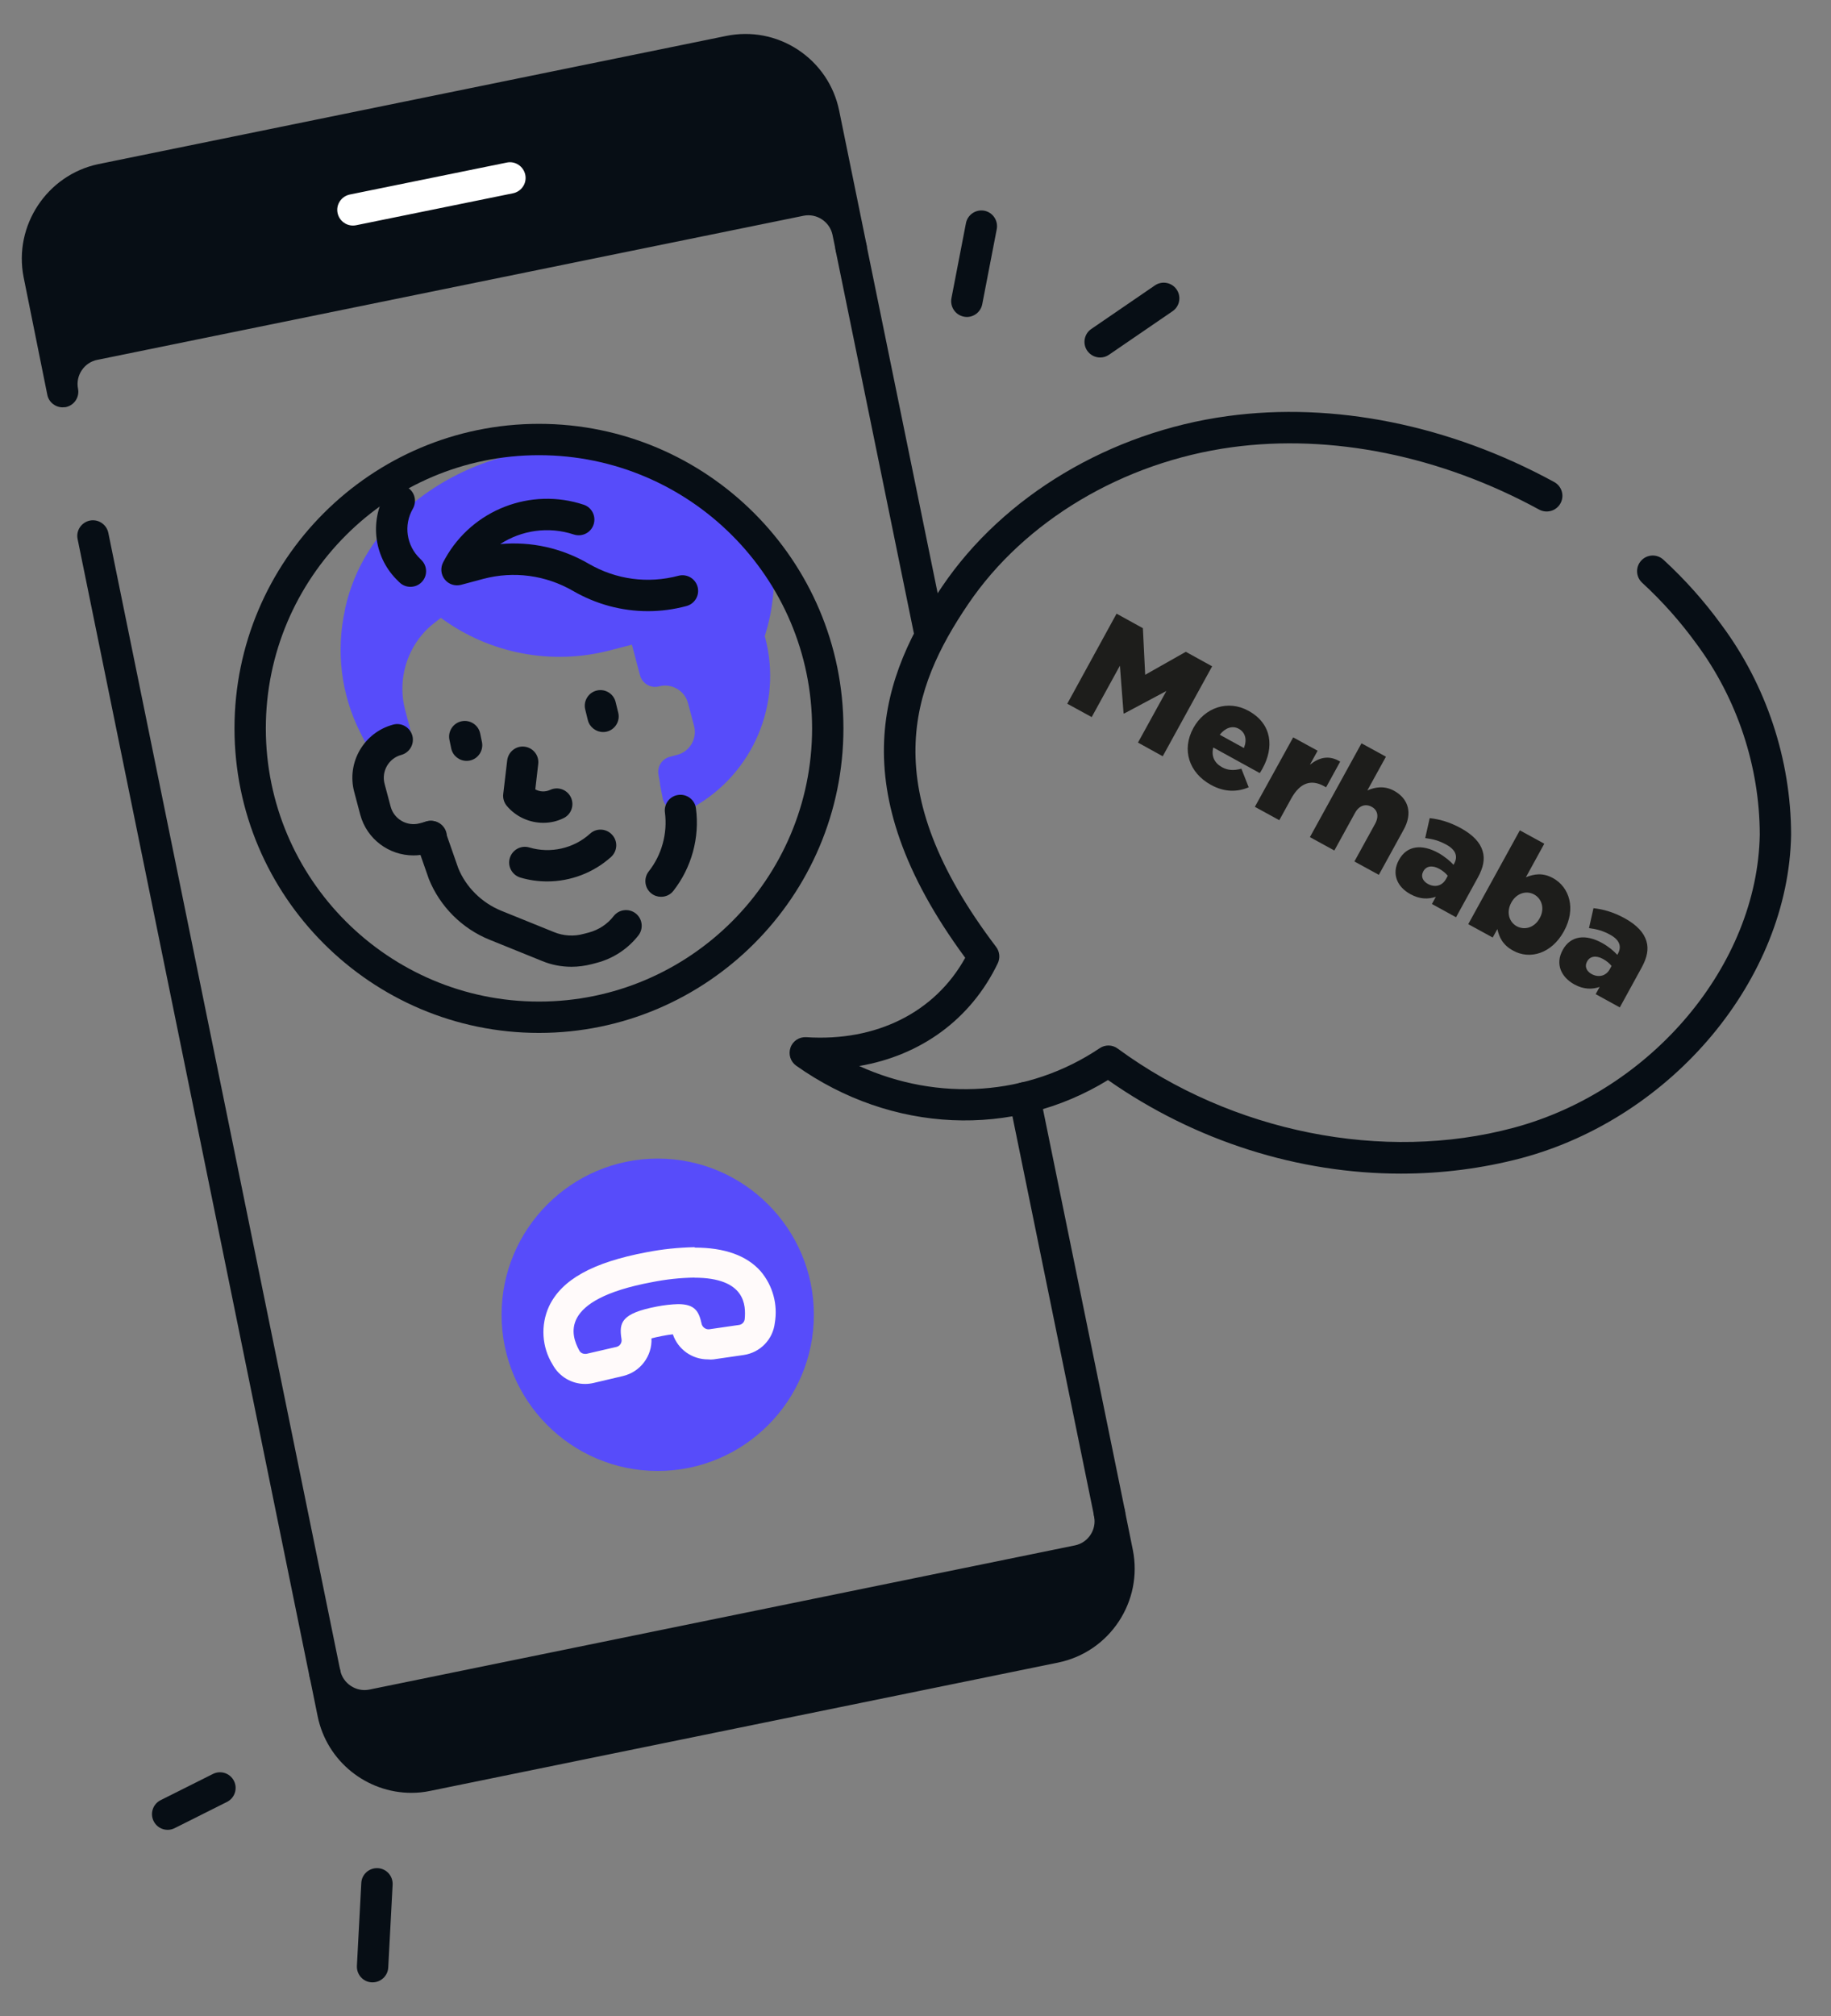 <?xml version="1.0" encoding="utf-8"?>
<!-- Generator: Adobe Illustrator 25.2.1, SVG Export Plug-In . SVG Version: 6.00 Build 0)  -->
<svg version="1.1" id="katman_1" xmlns="http://www.w3.org/2000/svg" xmlns:xlink="http://www.w3.org/1999/xlink" x="0px" y="0px"
	 viewBox="0 0 175.3 193" style="enable-background:new 0 0 175.3 193;" xml:space="preserve">
<rect x="0" y="0" width="175.3" height="193" fill="#808080" stroke="none"/>
<style type="text/css">
	.st0{fill:#070E15;}
	.st1{fill:#FFFFFF;}
	.st2{fill:#574CFA;}
	.st3{fill:#FFFAFA;}
	.st4{fill:none;}
	.st5{fill:#1D1D1B;}
</style>
<g>
	<path class="st0" d="M9.04,32.97l67.61-13.8c2.07-0.4,4.08,0.92,4.52,2.98l0.32,1.55l-2.62-12.83c-0.85-4.15-4.9-6.83-9.05-5.98
		c0,0,0,0,0,0l0,0L9.72,17.18c-4.13,0.87-6.8,4.9-5.99,9.05L6,37.49C5.6,35.4,6.96,33.38,9.04,32.97z"/>
	<path class="st0" d="M6,38.99c-0.7,0-1.33-0.49-1.47-1.2L2.26,26.53C1.29,21.6,4.5,16.75,9.41,15.71L69.52,3.44
		c2.4-0.49,4.85-0.02,6.89,1.33c2.04,1.35,3.44,3.42,3.93,5.81l2.62,12.83c0.17,0.81-0.36,1.6-1.17,1.77
		c-0.81,0.17-1.6-0.36-1.77-1.17l0,0l-0.32-1.55c-0.27-1.24-1.51-2.06-2.76-1.81L9.34,34.44c0,0-0.01,0-0.01,0
		c-1.27,0.25-2.11,1.49-1.86,2.77c0.16,0.81-0.37,1.6-1.18,1.76C6.19,38.98,6.1,38.99,6,38.99z M9.04,32.97L9.04,32.97L9.04,32.97z
		 M71.37,6.25c-0.41,0-0.83,0.04-1.25,0.13l-60.1,12.28c-3.3,0.7-5.47,3.97-4.82,7.29l1.32,6.57c0.63-0.49,1.38-0.84,2.22-1.01
		l67.6-13.8c0.82-0.16,1.64-0.12,2.4,0.08l-1.35-6.6c-0.33-1.61-1.27-3-2.64-3.91C73.74,6.6,72.57,6.25,71.37,6.25z"/>
</g>
<g>
	<path class="st0" d="M107,148.63l-0.76-3.76c0.4,2.07-0.93,4.08-2.99,4.52l-67.61,13.81c-2.07,0.41-4.08-0.92-4.52-2.97l0.76,3.74
		c0.84,4.15,4.89,6.83,9.04,5.99l60.11-12.28C105.17,156.83,107.84,152.78,107,148.63z"/>
	<path class="st0" d="M39.39,171.61c-4.27,0-8.1-3-8.98-7.34l-0.76-3.74c-0.17-0.81,0.35-1.6,1.16-1.77
		c0.81-0.17,1.6,0.34,1.77,1.15c0.27,1.25,1.52,2.06,2.76,1.82l67.59-13.81c1.25-0.26,2.07-1.5,1.82-2.76
		c-0.16-0.81,0.37-1.6,1.18-1.76c0.8-0.17,1.6,0.36,1.76,1.17l0.76,3.75c1.01,4.95-2.19,9.8-7.14,10.82l-60.11,12.28
		C40.6,171.55,39.99,171.61,39.39,171.61z M33.62,164.62c1.05,2.78,3.99,4.47,7,3.87l60.11-12.28c3-0.62,5.05-3.33,4.92-6.3
		c-0.6,0.46-1.31,0.79-2.1,0.95l-67.61,13.81C35.14,164.83,34.36,164.8,33.62,164.62z"/>
</g>
<g>
	<path class="st1" d="M31.11,160.22L31.11,160.22L8.9,51.3"/>
	<path class="st0" d="M31.11,161.72c-0.7,0-1.32-0.49-1.47-1.2L7.43,51.6C7.26,50.79,7.79,50,8.6,49.83
		c0.81-0.16,1.6,0.36,1.77,1.17l22.21,108.92c0.17,0.81-0.36,1.6-1.17,1.77C31.31,161.71,31.21,161.72,31.11,161.72z"/>
</g>
<g>
	<path class="st0" d="M106.23,146.38c-0.7,0-1.32-0.49-1.47-1.2l-8.13-39.8c-0.17-0.81,0.36-1.6,1.17-1.77
		c0.8-0.16,1.6,0.36,1.77,1.17l8.13,39.8c0.17,0.81-0.36,1.6-1.17,1.77C106.43,146.37,106.33,146.38,106.23,146.38z"/>
</g>
<g>
	<path class="st0" d="M88.95,61.75c-0.7,0-1.32-0.49-1.47-1.2l-7.47-36.54c-0.17-0.81,0.36-1.6,1.17-1.77
		c0.81-0.16,1.6,0.36,1.77,1.17l7.47,36.54c0.17,0.81-0.36,1.6-1.17,1.77C89.15,61.74,89.05,61.75,88.95,61.75z"/>
</g>
<g>
	<circle class="st2" cx="62.97" cy="125.84" r="13.45"/>
	<path class="st2" d="M62.97,140.8c-8.25,0-14.95-6.71-14.95-14.95s6.71-14.95,14.95-14.95c8.25,0,14.95,6.71,14.95,14.95
		S71.22,140.8,62.97,140.8z M62.97,113.89c-6.59,0-11.95,5.36-11.95,11.95s5.36,11.95,11.95,11.95c6.59,0,11.95-5.36,11.95-11.95
		S69.57,113.89,62.97,113.89z"/>
</g>
<g>
	<path class="st3" d="M66.47,122.3c4.95,0,4.94,2.69,4.83,3.96c-0.03,0.28-0.24,0.51-0.52,0.56l-2.9,0.42h-0.07
		c-0.31-0.01-0.58-0.24-0.64-0.54c-0.26-1.18-0.64-1.87-2.25-1.87c-0.68,0.02-1.36,0.1-2.03,0.23c-3.39,0.65-3.64,1.52-3.39,3.1
		c0.07,0.34-0.13,0.67-0.46,0.76l-2.9,0.67h-0.14c-0.23,0-0.45-0.13-0.55-0.34c-0.74-1.37-2.08-4.83,6.95-6.52
		c1.35-0.27,2.71-0.42,4.09-0.44 M66.5,119.38c-1.55,0.03-3.1,0.19-4.63,0.49c-5.14,0.97-8.1,2.62-9.31,5.18
		c-0.82,1.8-0.69,3.89,0.35,5.57c0.62,1.14,1.81,1.85,3.1,1.85c0.27,0,0.54-0.03,0.8-0.09l2.85-0.67c1.65-0.4,2.79-1.91,2.71-3.6
		c0.24-0.07,0.57-0.14,1.02-0.23c0.45-0.09,0.78-0.14,1.03-0.16c0.49,1.45,1.85,2.41,3.38,2.4c0.17,0.02,0.34,0.02,0.5,0l2.9-0.42
		c1.58-0.23,2.8-1.49,2.98-3.07c0.3-1.76-0.19-3.57-1.35-4.94c-1.33-1.51-3.46-2.27-6.31-2.27L66.5,119.38z"/>
</g>
<g>
	<path class="st1" d="M33.79,21.59c-0.7,0-1.32-0.49-1.47-1.2c-0.17-0.81,0.36-1.6,1.17-1.77l15.03-3.06
		c0.81-0.17,1.6,0.36,1.77,1.17c0.17,0.81-0.36,1.6-1.17,1.77l-15.03,3.06C33.99,21.58,33.89,21.59,33.79,21.59z"/>
</g>
<g>
	<polygon class="st4" points="64.64,74.81 64.46,73.88 64.46,73.88 	"/>
</g>
<g>
	<path class="st2" d="M64.97,46.32c-2.23-0.51-4.43-1.18-6.76-1.59c-6.31-1.08-12.77,0.61-17.74,4.64l-0.42,0.3
		c-2.79,2.25-4.74,5.38-5.51,8.88v0.09c-0.83,3.62-0.38,7.42,1.28,10.75l0.54,1.07l1.45-0.39l-0.46-1.76
		c-0.77-2.98-0.05-6.16,1.93-8.52c0.42-0.5,0.9-0.95,1.42-1.35l1.53-1.2c4.39,3.71,10.32,5.03,15.88,3.55l0.58-0.15l2.9-0.74
		l0.57,2.14l0.33,1.25l0.25,0.97c2-0.53,4.06,0.66,4.6,2.67l0,0l0.58,2.18c0.53,2-0.66,4.06-2.67,4.6l-0.72,0.19l0.17,0.97v0.12
		l0.23,1.18l0.72-0.19c5.14-2.89,7.67-8.9,6.15-14.6l-0.12-0.48c0.8-2.36,1.1-4.86,0.87-7.34C70.18,50.96,67.65,48.56,64.97,46.32z"
		/>
	<path class="st2" d="M64.92,77.64c-0.28,0-0.55-0.08-0.79-0.23c-0.35-0.22-0.6-0.58-0.68-0.98l-0.23-1.18
		c-0.02-0.09-0.03-0.18-0.03-0.27l-0.15-0.83c-0.14-0.77,0.34-1.51,1.09-1.71l0.72-0.19c1.2-0.32,1.92-1.56,1.6-2.77l-0.58-2.18
		c-0.32-1.2-1.56-1.92-2.77-1.6c-0.39,0.1-0.8,0.05-1.14-0.16c-0.34-0.2-0.59-0.53-0.69-0.92l-0.77-2.91l-2.02,0.52
		c-5.63,1.5-11.62,0.34-16.27-3.09l-0.6,0.47c-0.45,0.34-0.85,0.72-1.2,1.14c-1.67,1.98-2.28,4.67-1.63,7.17l0.46,1.75
		c0.21,0.8-0.27,1.62-1.06,1.83l-1.45,0.39c-0.69,0.18-1.41-0.14-1.73-0.77l-0.54-1.07c-1.8-3.59-2.3-7.72-1.44-11.63
		c0.01-0.08,0.02-0.15,0.03-0.21c0.85-3.82,2.99-7.27,6.04-9.72l0.46-0.33c5.3-4.28,12.19-6.07,18.9-4.92
		c1.54,0.28,3.02,0.65,4.45,1.02c0.8,0.2,1.59,0.41,2.39,0.59c0.23,0.05,0.45,0.16,0.63,0.31c2.71,2.27,5.31,4.74,7.71,7.34
		c0.22,0.24,0.36,0.55,0.39,0.88c0.24,2.56-0.03,5.1-0.81,7.54L73.25,61c1.69,6.33-1.13,13.03-6.87,16.26
		c-0.11,0.06-0.23,0.11-0.35,0.14l-0.72,0.19C65.17,77.63,65.04,77.64,64.92,77.64z M63.85,62.62c2.26,0.08,4.3,1.61,4.92,3.9
		l0.58,2.19c0.1,0.36,0.15,0.73,0.17,1.09c1.22-2.44,1.57-5.29,0.82-8.07l-0.12-0.52c-0.07-0.28-0.05-0.56,0.04-0.83
		c0.69-2.01,0.97-4.1,0.83-6.22c-2.14-2.28-4.42-4.45-6.81-6.46c-0.7-0.17-1.41-0.35-2.11-0.53c-1.37-0.35-2.79-0.72-4.22-0.97
		c-5.87-1.01-11.9,0.57-16.53,4.32c-0.03,0.02-0.05,0.04-0.08,0.06l-0.43,0.3c-2.41,1.94-4.17,4.75-4.89,7.86
		c-0.01,0.08-0.02,0.16-0.03,0.21c-0.37,1.62-0.46,3.3-0.27,4.93c0.34-1.85,1.16-3.6,2.4-5.08c0.49-0.58,1.05-1.12,1.66-1.58
		l1.51-1.18c0.56-0.44,1.35-0.42,1.89,0.03c4.02,3.39,9.45,4.6,14.52,3.25l3.49-0.9c0.8-0.2,1.61,0.27,1.82,1.07L63.85,62.62z"/>
</g>
<g>
	<path class="st1" d="M63.29,84.34c1.51-1.91,2.17-4.35,1.85-6.76"/>
	<path class="st0" d="M63.29,85.84c-0.33,0-0.65-0.1-0.93-0.32c-0.65-0.51-0.76-1.46-0.25-2.11c1.25-1.58,1.81-3.64,1.55-5.64
		c-0.11-0.82,0.47-1.58,1.29-1.68c0.82-0.11,1.58,0.47,1.68,1.29c0.37,2.8-0.42,5.67-2.16,7.89C64.18,85.65,63.74,85.84,63.29,85.84
		z"/>
</g>
<g>
	<path class="st0" d="M54.72,92.54c-0.96,0-1.92-0.18-2.81-0.55l-5.04-2.04c-2.63-1.06-4.75-3.18-5.81-5.81l-1.25-3.58
		c-0.27-0.78,0.14-1.64,0.92-1.91c0.78-0.27,1.64,0.14,1.91,0.92l1.23,3.52c0.73,1.81,2.25,3.33,4.13,4.09l5.04,2.04
		c0.9,0.37,1.91,0.43,2.84,0.17l0.5-0.13c0.93-0.25,1.78-0.8,2.37-1.57c0.51-0.65,1.45-0.77,2.11-0.26
		c0.65,0.51,0.77,1.45,0.26,2.11c-1,1.28-2.41,2.21-3.98,2.62l-0.49,0.13C56.01,92.45,55.37,92.54,54.72,92.54z"/>
</g>
<g>
	<path class="st0" d="M39.29,56.17c-0.39,0-0.77-0.15-1.06-0.44l-0.1-0.1c-2.3-2.18-2.8-5.66-1.2-8.44
		c0.41-0.72,1.33-0.96,2.05-0.55c0.72,0.41,0.96,1.33,0.55,2.05c-0.91,1.57-0.62,3.55,0.7,4.8l0.13,0.13
		c0.58,0.59,0.58,1.54-0.01,2.12C40.06,56.03,39.68,56.17,39.29,56.17z"/>
</g>
<g>
	<path class="st0" d="M39.58,81.88c-2.33,0-4.46-1.55-5.09-3.9l-0.58-2.19c-0.74-2.8,0.93-5.68,3.73-6.43
		c0.8-0.22,1.62,0.26,1.84,1.06c0.21,0.8-0.26,1.62-1.06,1.84c-1.2,0.32-1.92,1.56-1.6,2.77l0.58,2.18c0.32,1.2,1.57,1.92,2.77,1.6
		l0.72-0.19c0.8-0.21,1.62,0.26,1.84,1.06c0.21,0.8-0.26,1.62-1.06,1.84l-0.72,0.19C40.47,81.82,40.02,81.88,39.58,81.88z"/>
</g>
<g>
	<path class="st0" d="M62.03,58.5c-2.5,0-4.96-0.66-7.17-1.94c-2.62-1.51-5.67-1.92-8.59-1.15l-2.13,0.57
		c-0.58,0.15-1.2-0.05-1.57-0.53c-0.37-0.47-0.42-1.12-0.13-1.65l0.19-0.35c2.61-4.66,8.18-6.82,13.25-5.14
		c0.79,0.26,1.21,1.11,0.95,1.9c-0.26,0.79-1.11,1.21-1.9,0.95c-2.43-0.8-5.01-0.4-7.04,0.92c2.94-0.27,5.87,0.37,8.47,1.88
		c2.62,1.52,5.67,1.93,8.6,1.15c0.8-0.21,1.62,0.27,1.83,1.07c0.21,0.8-0.27,1.62-1.07,1.83C64.5,58.34,63.26,58.5,62.03,58.5z"/>
</g>
<g>
	<path class="st0" d="M52.39,84.37c-0.86,0-1.73-0.12-2.57-0.37c-0.79-0.24-1.25-1.07-1.01-1.87c0.24-0.79,1.07-1.25,1.87-1.01
		c2.02,0.6,4.25,0.1,5.81-1.32c0.61-0.56,1.56-0.51,2.12,0.11c0.56,0.61,0.51,1.56-0.11,2.12C56.81,83.55,54.61,84.37,52.39,84.37z"
		/>
</g>
<g>
	<path class="st0" d="M44.67,72.83c-0.69,0-1.32-0.48-1.47-1.19l-0.17-0.82c-0.17-0.81,0.35-1.61,1.16-1.78
		c0.81-0.17,1.61,0.35,1.78,1.16l0.17,0.82c0.17,0.81-0.35,1.61-1.16,1.78C44.88,72.82,44.77,72.83,44.67,72.83z"/>
</g>
<g>
	<path class="st0" d="M57.74,70.07c-0.67,0-1.29-0.46-1.46-1.14l-0.25-1.02c-0.2-0.8,0.3-1.62,1.1-1.81c0.8-0.2,1.62,0.3,1.81,1.1
		l0.25,1.02c0.2,0.8-0.3,1.62-1.1,1.81C57.98,70.06,57.86,70.07,57.74,70.07z"/>
</g>
<g>
	<path class="st0" d="M52.02,78.76c-1.31,0-2.6-0.56-3.49-1.61c-0.27-0.32-0.4-0.73-0.35-1.15l0.38-3.22
		c0.1-0.82,0.84-1.41,1.66-1.31c0.82,0.1,1.41,0.84,1.31,1.66l-0.28,2.43c0.43,0.24,0.96,0.26,1.42,0.05
		c0.75-0.35,1.64-0.03,1.99,0.72c0.35,0.75,0.03,1.64-0.72,1.99C53.33,78.62,52.67,78.76,52.02,78.76z"/>
</g>
<g>
	<path class="st0" d="M51.6,98.87c-16.07,0-29.15-13.08-29.15-29.15S35.52,40.57,51.6,40.57s29.15,13.08,29.15,29.15
		S67.67,98.87,51.6,98.87z M51.6,43.57c-14.42,0-26.15,11.73-26.15,26.15S37.18,95.87,51.6,95.87s26.15-11.73,26.15-26.15
		S66.02,43.57,51.6,43.57z"/>
</g>
<g>
	<path class="st0" d="M134.13,112.34c-9.79,0-19.69-3.1-28.05-8.96c-9.11,5.6-20.71,5.1-29.85-1.37c-0.55-0.39-0.77-1.09-0.55-1.73
		s0.84-1.04,1.51-1c6.71,0.44,12.33-2.38,15.22-7.6c-12.06-16.36-7.91-27.14-2.21-35.54c5.88-8.68,16.1-14.78,27.32-16.31
		c10.18-1.39,21.28,0.85,31.28,6.31c0.73,0.4,1,1.31,0.6,2.04c-0.4,0.73-1.31,0.99-2.04,0.6c-9.44-5.15-19.89-7.27-29.43-5.97
		c-10.39,1.42-19.83,7.03-25.24,15.02c-5.45,8.04-8.89,17.57,2.68,32.81c0.34,0.45,0.4,1.05,0.16,1.56
		c-2.57,5.35-7.35,8.83-13.27,9.84c7.56,3.43,16.19,2.89,23.03-1.71c0.52-0.35,1.21-0.34,1.72,0.04
		c10.92,8.02,25.45,10.92,37.9,7.58c13.22-3.54,23.36-15.61,23.57-28.07c-0.01-6.52-2.17-13.02-6.08-18.28
		c-1.53-2.11-3.27-4.06-5.18-5.82c-0.61-0.56-0.65-1.51-0.09-2.12c0.56-0.61,1.51-0.65,2.12-0.09c2.06,1.89,3.93,3.99,5.57,6.25
		c4.28,5.75,6.65,12.89,6.66,20.08c-0.24,13.78-11.33,27.07-25.8,30.95C141.93,111.84,138.04,112.34,134.13,112.34z"/>
</g>
<g>
	<path class="st0" d="M16.05,175.15c-0.55,0-1.08-0.3-1.34-0.83c-0.37-0.74-0.07-1.64,0.67-2.01l5.01-2.51
		c0.74-0.37,1.64-0.07,2.01,0.67s0.07,1.64-0.67,2.01l-5.01,2.51C16.5,175.1,16.27,175.15,16.05,175.15z"/>
</g>
<g>
	<path class="st0" d="M35.67,189.75c-0.03,0-0.05,0-0.08,0c-0.83-0.04-1.46-0.75-1.42-1.58l0.42-7.93c0.04-0.83,0.75-1.46,1.58-1.42
		c0.83,0.04,1.46,0.75,1.42,1.58l-0.42,7.93C37.13,189.13,36.46,189.75,35.67,189.75z"/>
</g>
<g>
	<path class="st0" d="M92.57,30.34c-0.09,0-0.19-0.01-0.29-0.03c-0.81-0.16-1.34-0.94-1.19-1.76l1.39-7.19
		c0.16-0.81,0.94-1.34,1.76-1.19c0.81,0.16,1.34,0.94,1.19,1.76l-1.39,7.19C93.9,29.84,93.27,30.34,92.57,30.34z"/>
</g>
<g>
	<path class="st0" d="M105.33,34.22c-0.48,0-0.95-0.23-1.24-0.65c-0.47-0.68-0.29-1.62,0.39-2.08l6.09-4.17
		c0.68-0.47,1.62-0.29,2.08,0.39c0.47,0.68,0.29,1.62-0.39,2.08l-6.09,4.17C105.91,34.14,105.62,34.22,105.33,34.22z"/>
</g>
<g>
	<g>
		<path class="st5" d="M106.9,58.74l2.52,1.39l0.22,4.46l3.89-2.2l2.52,1.39l-4.73,8.61l-2.37-1.31l2.72-4.94l-4.05,2.16l-0.05-0.03
			l-0.35-4.55l-2.7,4.92l-2.34-1.28L106.9,58.74z"/>
	</g>
	<g>
		<path class="st5" d="M114.25,69.69l0.01-0.02c1.07-1.94,3.3-2.72,5.27-1.63c2.3,1.26,2.43,3.53,1.36,5.49
			c-0.08,0.15-0.18,0.32-0.28,0.47l-4.45-2.45c-0.21,0.83,0.11,1.49,0.84,1.89c0.55,0.3,1.11,0.34,1.85,0.14l0.7,1.78
			c-1.09,0.46-2.31,0.49-3.63-0.24C113.83,73.96,113.11,71.76,114.25,69.69z M119.09,71.6c0.32-0.78,0.15-1.49-0.49-1.84
			c-0.61-0.34-1.3-0.09-1.82,0.57L119.09,71.6z"/>
	</g>
	<g>
		<path class="st5" d="M123.81,70.58l2.34,1.28l-0.74,1.34c0.88-0.7,1.82-0.95,2.9-0.3l-1.35,2.46l-0.2-0.11
			c-1.22-0.67-2.29-0.35-3.14,1.19l-1.14,2.07l-2.34-1.28L123.81,70.58z"/>
	</g>
	<g>
		<path class="st5" d="M130.35,71.15l2.34,1.28l-1.78,3.23c0.73-0.32,1.63-0.48,2.57,0.04c1.41,0.78,1.75,2.18,0.92,3.69l-2.39,4.35
			l-2.34-1.28l1.98-3.6c0.4-0.73,0.23-1.33-0.32-1.63c-0.57-0.31-1.2-0.15-1.6,0.58l-1.98,3.6l-2.34-1.28L130.35,71.15z"/>
	</g>
	<g>
		<path class="st5" d="M133.93,82.32l0.01-0.02c0.76-1.38,2.2-1.52,3.76-0.66c0.61,0.34,1.15,0.79,1.46,1.14l0.06-0.11
			c0.38-0.69,0.16-1.32-0.73-1.81c-0.7-0.39-1.32-0.55-2.04-0.64l0.43-1.91c0.92,0.11,1.83,0.34,2.98,0.96
			c1.19,0.66,1.85,1.38,2.09,2.2c0.23,0.77,0.06,1.57-0.45,2.51l-2.1,3.82l-2.31-1.27l0.38-0.69c-0.73,0.25-1.54,0.24-2.42-0.24
			C133.77,84.91,133.2,83.65,133.93,82.32z M138.44,84.14l0.17-0.31c-0.18-0.23-0.47-0.48-0.82-0.67c-0.68-0.37-1.25-0.26-1.52,0.24
			l-0.01,0.02c-0.25,0.45-0.05,0.91,0.43,1.18C137.36,84.98,138.07,84.81,138.44,84.14z"/>
	</g>
	<g>
		<path class="st5" d="M143.36,88.93l-0.45,0.81l-2.34-1.28l4.94-8.98l2.34,1.28l-1.76,3.21c0.76-0.3,1.59-0.47,2.59,0.08
			c1.59,0.87,2.23,2.94,1.06,5.07l-0.01,0.02c-1.19,2.17-3.28,2.73-4.85,1.86C143.86,90.46,143.52,89.68,143.36,88.93z
			 M147.41,87.89l0.01-0.02c0.48-0.87,0.22-1.83-0.54-2.25c-0.75-0.41-1.7-0.12-2.18,0.76l-0.01,0.02
			c-0.49,0.89-0.23,1.84,0.52,2.26C145.98,89.07,146.92,88.79,147.41,87.89z"/>
	</g>
	<g>
		<path class="st5" d="M149.61,90.94l0.01-0.02c0.76-1.38,2.2-1.52,3.76-0.66c0.62,0.34,1.15,0.79,1.46,1.14l0.06-0.11
			c0.38-0.69,0.16-1.32-0.73-1.81c-0.7-0.39-1.32-0.55-2.04-0.64l0.43-1.91c0.92,0.11,1.83,0.34,2.98,0.96
			c1.19,0.66,1.85,1.39,2.09,2.2c0.23,0.77,0.06,1.57-0.45,2.51l-2.1,3.83l-2.31-1.27l0.38-0.69c-0.73,0.25-1.54,0.24-2.42-0.24
			C149.46,93.53,148.88,92.27,149.61,90.94z M154.12,92.77l0.17-0.31c-0.18-0.23-0.47-0.48-0.82-0.67
			c-0.68-0.37-1.25-0.26-1.52,0.24l-0.01,0.02c-0.25,0.45-0.05,0.91,0.43,1.18C153.04,93.6,153.76,93.43,154.12,92.77z"/>
	</g>
</g>
</svg>
